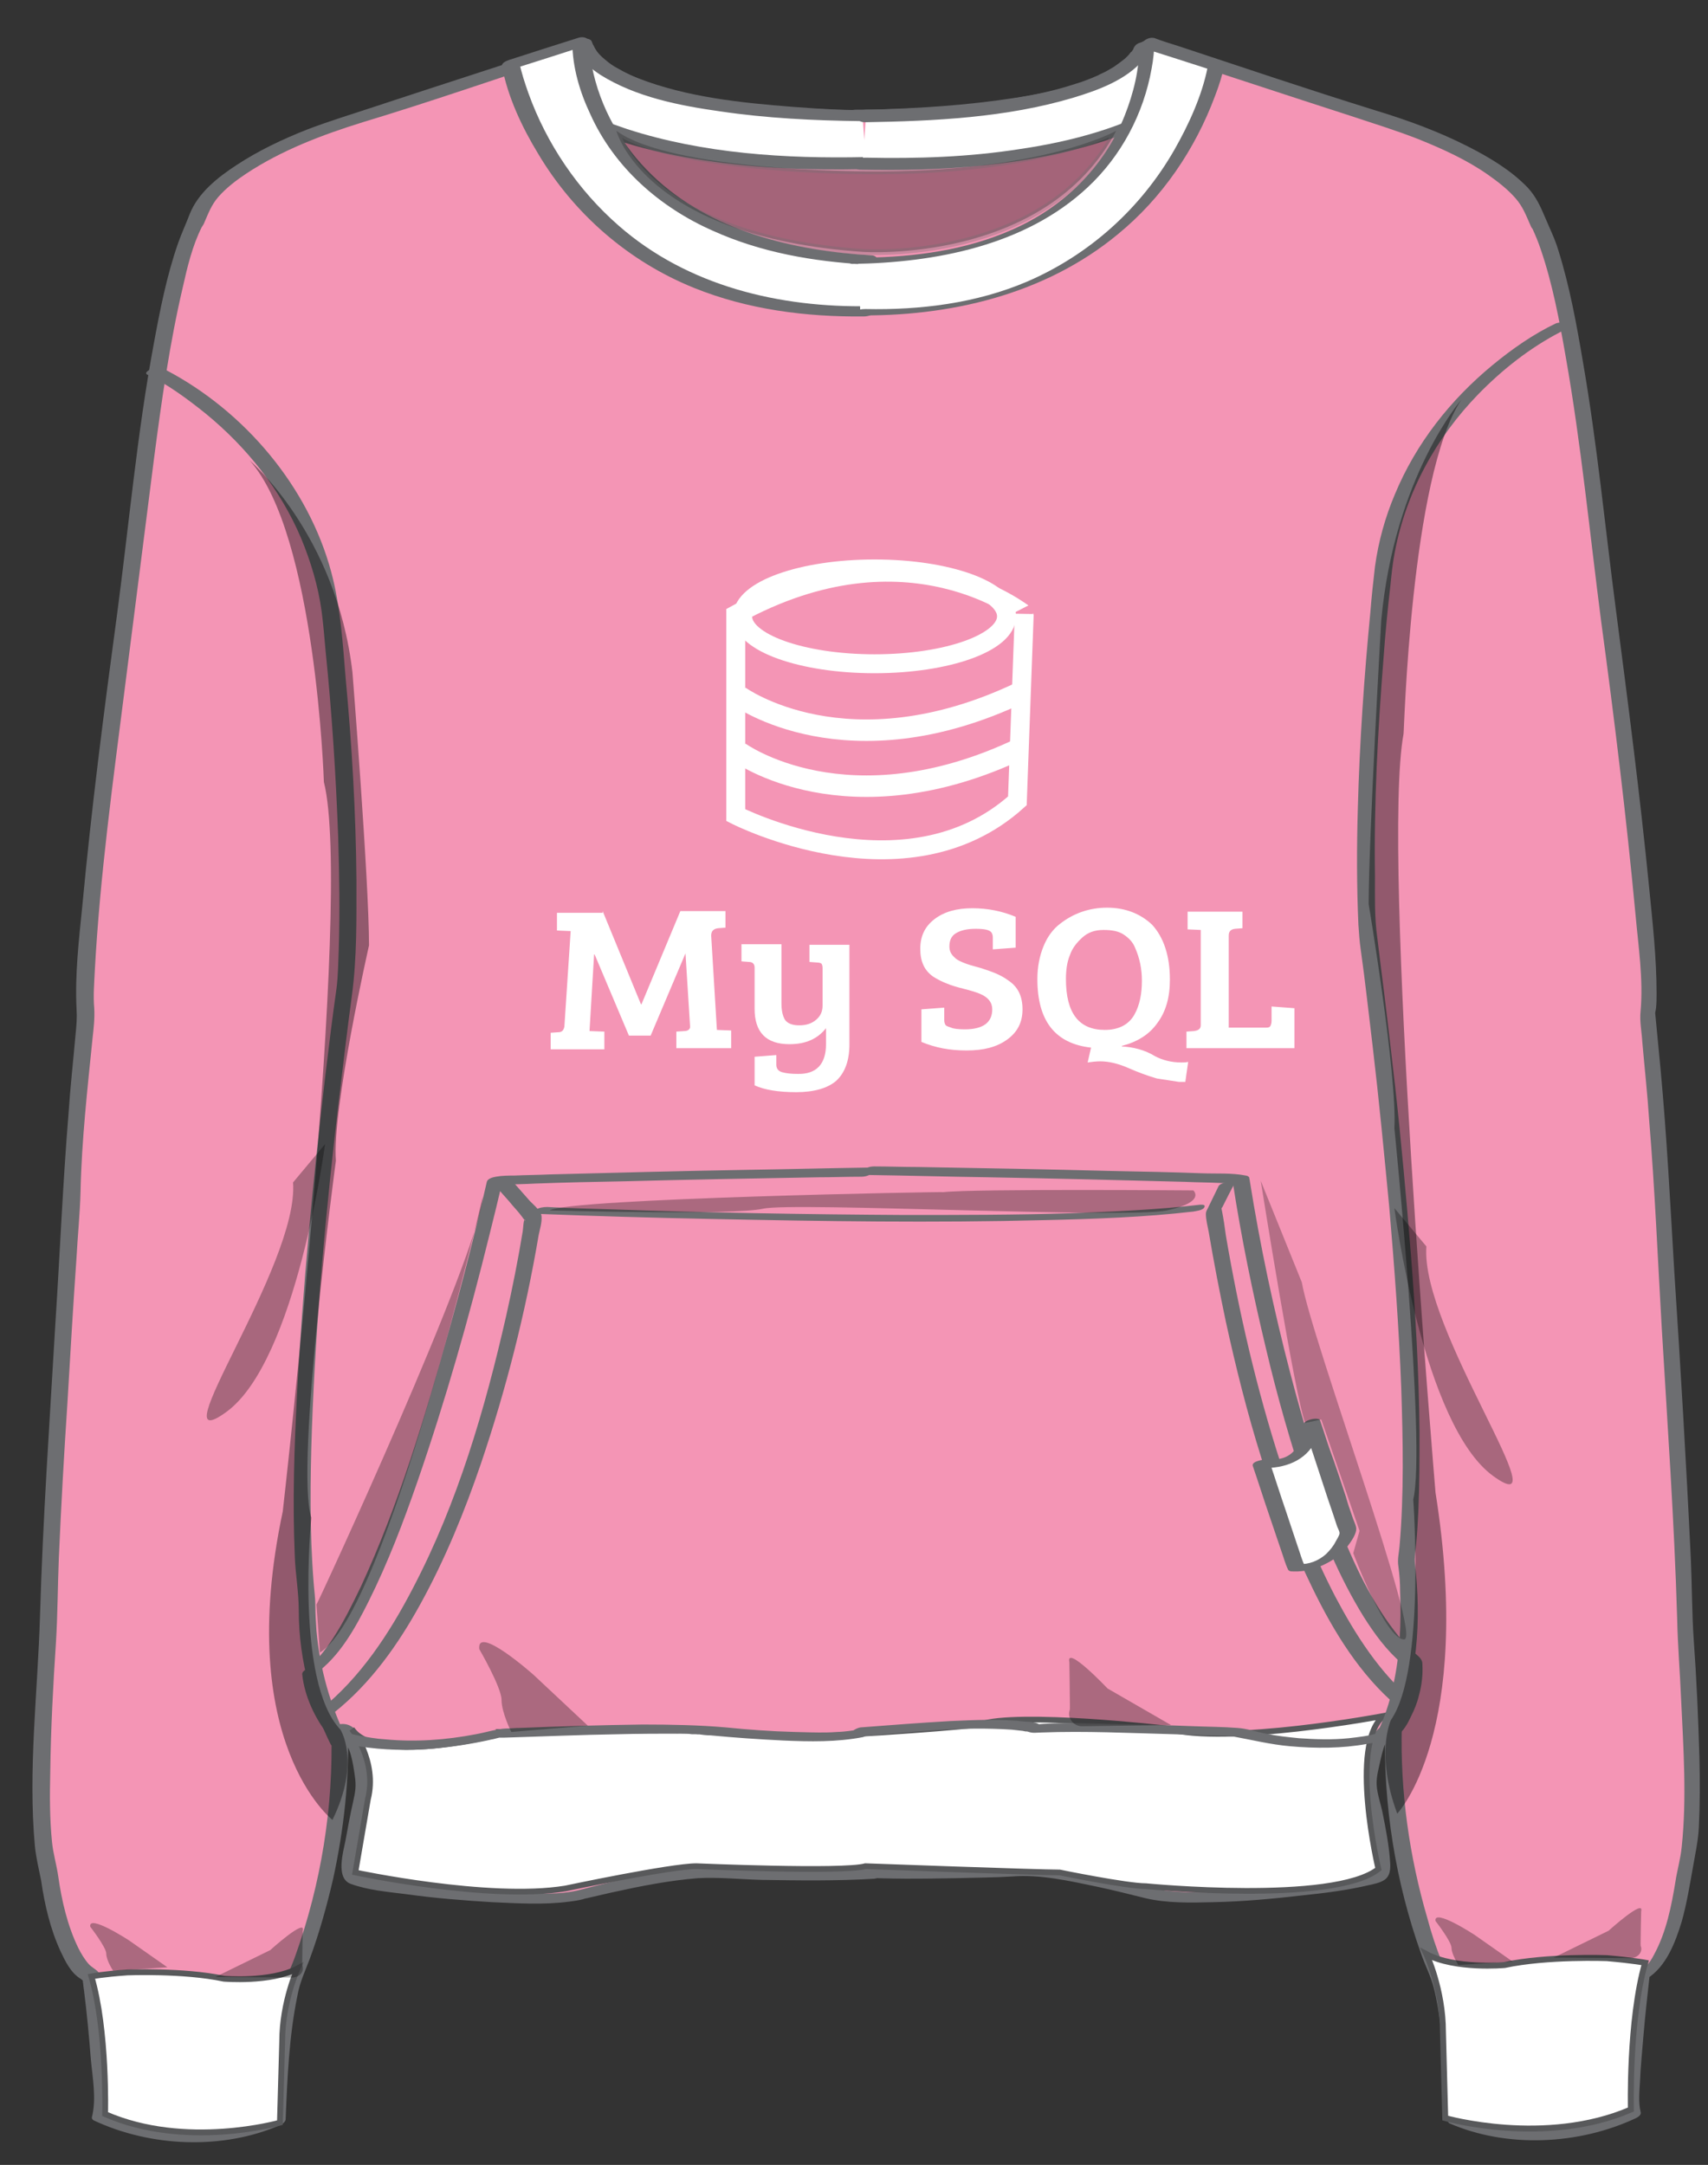 <?xml version="1.0" encoding="utf-8"?>
<!-- Generator: Adobe Illustrator 25.0.0, SVG Export Plug-In . SVG Version: 6.00 Build 0)  -->
<svg version="1.1" id="Layer_1" xmlns="http://www.w3.org/2000/svg" xmlns:xlink="http://www.w3.org/1999/xlink" x="0px" y="0px"
	 viewBox="0 0 299 379" enable-background="new 0 0 299 379" xml:space="preserve">
<rect x="0" y="0" width="299" height="379" fill="#333333" stroke="none"/>
<path fill="#F495B5" d="M154,20.3c0,0-47.7,0-51.9-12.6L63.6,20.3c0,0-26.8,7.5-29.3,18.4c0,0-5.6,7.3-10.6,55.8
	c0,0-10.3,74-8.7,83.2c0,0-2.5,24.3-2.5,31.8c0,0-4.2,64.5-4.2,77c0,0-2.5,34.3,0,40.2c0,0,1.7,15.9,7.5,19.3c0,0,2.5,20.9,1.7,24.3
	c0,0,15.9,7.5,31,0.8c0,0,0.8-21.8,3.3-26c0,0,6.3-14.5,7.4-33.6c0.2-2.9,0.2-6,0.1-9.1c0,0,3.3-0.8,4.5,10.3c0,0-3.3,14-2.2,15.6
	c1.1,1.7,34,5.6,41.3,2.8c0,0,17.9-4.5,24-3.3c0,0,17.3,0.6,26.2,0"/>
<path fill="#6D6E71" d="M154.5,19.4c-5.3,0-10.6-0.3-15.8-0.7c-9-0.7-18.5-1.7-27-5c-3.1-1.2-6.9-3-8.1-6.4
	c-0.2-0.6-1.2-0.6-1.7-0.5c-12.1,4-24.3,7.9-36.4,11.9c-3.9,1.3-7.9,2.5-11.8,4c-4.3,1.7-8.5,3.7-12.3,6.2c-3.2,2.1-6.7,4.8-8.2,8.6
	c-0.6,1.6-1.4,3.3-2,5c-2,5.7-3.2,11.8-4.3,17.8c-2.9,15.6-4.3,31.4-6.4,47.2c-2.3,17-4.5,34.1-6.1,51.2c-0.6,5.9-1.3,12-1,17.9
	c0.1,1.6,0,2.8-0.2,4.8c-0.4,4.5-0.9,9-1.2,13.5c-1,12.2-1.5,24.4-2.3,36.7c-1,17.1-2.2,34.3-2.7,51.4c-0.4,13.3-2.1,26.8-0.9,40.1
	c0.2,2.1,0.7,4.1,1.1,6.1c0.6,4.2,1.6,8.5,3.4,12.4c0.8,1.7,1.8,3.8,3.5,4.8c0.2,0.1,0.6,0.6,0.4,0.2v0.3c0.1,0.5,0.1,1,0.2,1.5
	c0.5,4,0.9,8.1,1.2,12.1c0.3,3.2,1,6.9,0.2,10.1c-0.1,0.2,0.1,0.5,0.3,0.6c10,4.7,22.6,5.2,32.7,0.8c0.3-0.1,0.8-0.5,0.9-0.9
	c0.3-7.3,0.6-14.7,2.1-21.9c0.4-2.2,1.3-4.1,2.1-6.2c1.7-4.6,3-9.3,4.1-14c1.9-8.7,2.9-17.6,2.6-26.6c-0.4,0.3-0.8,0.7-1.2,1
	l-0.6,0.1c0.1-0.1,0-0.1,0,0c0-0.1,0.6,0.4,0.8,0.7c1.5,1.7,1.9,4.5,2.2,6.6c0.3,1.9,0.1,2.9-0.3,4.7c-0.5,2.2-0.9,4.4-1.3,6.6
	c-0.4,2.1-1.8,6.7,0.9,7.7c3,1.1,6.5,1.4,9.7,1.8c5,0.7,10,1.1,15,1.4c4.5,0.2,9.1,0.5,13.6-0.1c0.8-0.1,1.5-0.2,2.3-0.4
	c0.3-0.1,0.6-0.2,0.8-0.2c0.7-0.2,0.1,0,0.4-0.1l3.9-0.9c5-1.1,10-2.1,15.1-2.5c3.6-0.2,7.4,0.2,11.1,0.3c6.5,0.1,13.1,0.2,19.7-0.2
	c1.5-0.1,2.3-1.9,0.3-1.8c-9.1,0.5-18.8,0.1-27.7-0.2c-7.9-0.3-16.4,2-23.9,3.9c-3.7,1-7.9,0.7-11.8,0.5c-5.2-0.2-10.4-0.6-15.6-1.3
	c-3.6-0.4-7.3-0.8-10.7-1.8c-0.4-0.1-0.6-0.1-0.8-0.3c0.1,0.2,0-1,0-1.2c0-2.1,0.5-4.3,0.9-6.3c0.4-2.2,0.9-4.5,1.4-6.7
	s-0.2-4.8-0.8-6.9c-0.7-2.3-2.1-5.6-5.1-4.9c-0.4,0.1-1.2,0.5-1.2,1c0.4,13.4-1.8,26.9-6.3,39.5c-0.7,2-1.7,3.9-2.2,5.9
	c-1.1,4.3-1.4,8.9-1.8,13.3c-0.3,3.3-0.5,6.6-0.6,9.8l0.9-0.9c-9,3.9-20.4,3.3-29.2-0.9l0.3,0.6c0.7-3.2,0-7-0.2-10.2
	c-0.3-4.1-0.7-8.1-1.2-12.2c-0.1-0.6,0-1.7-0.3-2.3c-0.3-0.6-1.4-1.1-1.9-1.7c-0.7-0.8-1.3-1.8-1.8-2.8c-1.9-3.9-2.9-8.3-3.5-12.5
	c-0.3-2.1-0.9-4-1.1-6.1c-0.4-4-0.4-8.1-0.3-12.2c0.1-7.6,0.5-15.2,1-22.7c0.3-4.9,0.3-9.8,0.5-14.7c0.4-9.1,0.9-18.1,1.5-27.1
	c0.5-8.5,1-17,1.6-25.6c0.2-3.8,0.6-7.6,0.7-11.5c0.2-9,1.2-17.9,2.1-26.8c0.2-1.8,0.4-3.5,0.3-5.3c-0.2-2.2,0-4.4,0.1-6.6
	c0.9-16.6,3.2-33.2,5.3-49.8c1.7-13.4,3.4-26.8,5.1-40.1c1.3-9.9,2.7-19.9,5-29.7c0.8-3.6,1.7-7.3,3.3-10.5c0.2-0.3,0.4-0.6,0.5-0.9
	c0.7-1.6,1.2-3,2.4-4.4c1.4-1.6,3.1-2.9,4.9-4.1c6.2-4.1,13.3-6.8,20.4-9c11.6-3.5,23.1-7.5,34.7-11.3c1.4-0.5,2.9-0.9,4.3-1.4
	c-0.6-0.2-1.1-0.3-1.7-0.5c1.1,3.1,4,5,6.8,6.3c4,1.9,8.3,2.9,12.5,3.8c8.9,1.8,18.1,2.5,27.2,2.9c2.1,0.1,4.2,0.1,6.2,0.1
	c0.6,0,1.6-0.2,1.9-0.8C155.6,19.8,155.1,19.4,154.5,19.4L154.5,19.4z"/>
<path fill="#F495B5" d="M149.5,20.3c0,0,47.7,0,51.9-12.6l38.5,12.6c0,0,26.8,7.5,29.3,18.4c0,0,5.6,7.3,10.6,55.8
	c0,0,10.3,74,8.7,83.2c0,0,2.5,24.3,2.5,31.8c0,0,4.2,64.5,4.2,77c0,0,2.5,34.3,0,40.2c0,0-1.7,15.9-7.5,19.3c0,0-2.5,20.9-1.7,24.3
	c0,0-15.9,7.5-31,0.8c0,0-0.8-21.8-3.3-26c0,0-6.3-14.5-7.4-33.6c-0.2-2.9-0.2-6-0.1-9.1c0,0-3.3-0.8-4.5,10.3c0,0,3.3,14,2.2,15.6
	s-34,5.6-41.3,2.8c0,0-17.9-4.5-24-3.3c0,0-17.3,0.6-26.2,0"/>
<path fill="#6D6E71" d="M149,21.2c5.8,0,11.6-0.3,17.4-0.8c9.4-0.8,19.4-1.9,28.2-5.6c3.4-1.4,7-3.6,8.3-7.2c-0.8,0.3-1.5,0.7-2.3,1
	c12.1,3.9,24.1,7.9,36.2,11.8c3.9,1.3,7.8,2.5,11.6,4c4.2,1.7,8.4,3.6,12.1,6.2c1.7,1.2,3.4,2.5,4.8,4.1c1.3,1.5,1.8,2.9,2.6,4.7
	c0.2,0.5,0.2,0.4,0.4,0.7c0.5,1.1,1,2.3,1.4,3.5c2.1,6.1,3.3,12.6,4.4,18.9c2.7,15.3,4.2,30.9,6.2,46.3c2.3,17,4.4,34.1,6,51.2
	c0.5,5.6,1.4,11.4,0.9,17c-0.2,1.8,0.2,3.6,0.3,5.4c0.4,4.6,0.9,9.1,1.2,13.7c1,12.1,1.5,24.2,2.2,36.3c1,16.9,2.2,33.9,2.7,50.9
	c0.1,4.8,0.5,9.5,0.7,14.3c0.4,8.5,1,17.2,0.1,25.7c-0.2,2.1-0.8,4.1-1.1,6.1c-0.7,4.3-1.6,8.8-3.7,12.7c-0.4,0.8-0.9,1.6-1.6,2.3
	c-0.6,0.6-1.6,1.1-1.9,1.8c-0.3,0.7-0.2,1.7-0.3,2.4c-0.5,4.1-0.9,8.2-1.2,12.3c-0.2,3.1-0.9,6.7-0.2,9.8c0.3-0.4,0.6-0.7,0.8-1.1
	c-5.4,2.5-11.7,3.6-17.6,3.4c-2.6-0.1-5.1-0.5-7.6-1.1c-0.6-0.2-1.2-0.4-1.9-0.6c-0.3-0.1-1.9-0.6-1.9-0.5c-0.1-0.1,0-0.3,0-0.5
	c-0.2-0.6-0.1-1.4-0.1-2c-0.1-1.3-0.1-2.6-0.2-3.9c-0.4-5.9-0.6-12.2-2.3-17.9c-0.4-1.2-0.8-1.9-1.2-3.1c-1-2.4-1.8-4.9-2.5-7.5
	c-3.2-10.9-4.8-22.3-4.5-33.7c0-0.4-0.2-0.6-0.6-0.7c-2.3-0.5-4.1,1.4-5,3.3c-1.1,2.3-2,5.7-1.8,8.3c0.1,1.2,0.5,2.4,0.8,3.5
	c0.5,2.3,1,4.6,1.3,7c0.2,1.3,0.2,3.6,0.4,4.5c0-0.2,0.4-0.2-0.1,0c-0.6,0.2-1.2,0.3-1.9,0.5c-1.9,0.4-3.8,0.7-5.6,0.9
	c-4.9,0.7-9.9,1.2-14.9,1.5c-4.6,0.3-9.3,0.5-13.8,0c-2.5-0.3-4.9-1.1-7.4-1.7c-5-1.1-10.1-2.1-15.2-2.5c-3.6-0.3-7.4,0.2-11,0.2
	c-6.6,0.1-13.3,0.2-19.9-0.2c-1.2-0.1-3,1.7-1.1,1.8c5.9,0.4,11.9,0.3,17.8,0.2c3.3-0.1,6.6-0.1,9.8-0.3c4.9-0.4,10.1,0.8,14.9,1.8
	c2.8,0.6,5.6,1.3,8.4,2c3.8,0.9,8,0.8,11.9,0.7c5.2-0.1,10.5-0.6,15.7-1.2c3.9-0.4,7.8-0.9,11.6-1.8c0.9-0.2,2-0.4,2.8-1
	c1.1-0.9,0.9-2.5,0.8-3.7c-0.2-2.5-0.7-5.1-1.2-7.6c-0.3-1.7-1-3.5-1.1-5.2c-0.1-1.4,0.4-3.1,0.7-4.5c0.3-1.3,0.6-2.6,1.3-3.7
	c0.2-0.3,0.3-0.5,0.5-0.8s0.3-0.3,0.3-0.3s-0.4,0.1-0.7,0c-0.2-0.2-0.4-0.5-0.6-0.7c-0.4,13.4,1.8,27,6.3,39.6
	c0.7,2,1.7,3.9,2.2,5.9c1.1,4.3,1.4,8.9,1.8,13.3c0.3,3.3,0.5,6.7,0.6,10c0.1,0.2,0.2,0.3,0.3,0.4c10.1,4.4,22.7,3.8,32.7-0.9
	c0.4-0.2,1-0.6,0.8-1.1c-0.4-1.7-0.2-3.6-0.1-5.3c0.1-2.7,0.4-5.4,0.6-8c0.3-3.6,0.7-7.1,1.1-10.7c-0.2,0.2-0.4,0.5-0.5,0.7
	c3.4-2.1,5-6.4,6.1-10c0.9-3.2,1.4-6.4,2-9.7c0.3-1.8,0.9-4.5,1-6.8c0.2-4.1,0.2-8.1,0.1-12.2c-0.2-6.9-0.5-13.8-1-20.7
	c-0.3-4.3-0.3-9.4-0.5-14c-0.8-16.8-1.8-33.6-2.9-50.4c-0.7-11.8-1.3-23.6-2.4-35.4c-0.3-3.1-0.6-6.3-0.9-9.4
	c-0.1-0.7,0-0.5,0.1-1.3c0.1-0.9,0.1-1.7,0.1-2.6c0-6.2-0.7-12.4-1.3-18.5c-1.6-16.2-3.7-32.4-5.8-48.5c-1.9-14.5-3.3-29.2-5.8-43.6
	c-1.1-6.5-2.3-13.1-4.3-19.5c-0.6-2-1.5-3.8-2.3-5.7s-1.6-3.7-3.1-5.3c-2.9-3-6.6-5.2-10.3-7.1c-5.3-2.7-10.8-4.7-16.4-6.4
	c-11.6-3.6-23.1-7.5-34.6-11.3c-1.3-0.4-2.6-0.8-3.9-1.3c-0.8-0.3-2,0.2-2.3,1c-1,2.8-4.1,4.4-6.6,5.5c-3.9,1.7-8.2,2.6-12.4,3.4
	c-8.4,1.5-16.9,2.2-25.5,2.5c-1.9,0.1-3.6,0.1-5.5,0.1c-0.6,0-1.6,0.2-1.9,0.8C147.9,20.8,148.3,21.2,149,21.2L149,21.2z"/>
<path fill="#FFFFFF" stroke="#58595B" stroke-miterlimit="10" d="M61.6,302.7c0,0,4.5,5.6,2.8,12.3l-2.2,12.8c0,0,23.4,5,36.8,2.8
	c0,0,18.4-3.9,22.9-3.9c0,0,25.7,1.1,29.6,0c0,0,30.1,1.1,34,1.1c0,0,11.7,2.4,15.1,2.4c0,0,32.9,3.2,40.7-3c0,0-5.2-21.8,0.9-26.8
	c0,0-27.5,5.2-38,2.2c0,0-26-3-32.7-0.7c0,0-9.3,1.1-31.3,2.2c0,0-13-1.5-29.8-1.1c0,0-13.8,0.2-21.6,0.2
	C89,303.3,66.1,309.4,61.6,302.7L61.6,302.7z"/>
<path fill="#FFFFFF" stroke="#58595B" stroke-width="1.017" stroke-miterlimit="10" d="M16,346c0,0,2-0.4,6.3-0.7
	c0,0,9.8-0.4,16.9,1.1c0,0,8.2,0.7,12.9-1.8c0,0-2.7,5.8-2.7,12.8L49,371.6c0,0-16.5,4.7-30.6-1.5C18.4,370.1,18.8,355.5,16,346z"/>
<path fill="#FFFFFF" stroke="#58595B" stroke-width="1.041" stroke-miterlimit="10" d="M288,343.6c0,0-2.1-0.4-6.7-0.8
	c0,0-10.4-0.4-17.9,1.2c0,0-8.7,0.8-13.7-1.9c0,0,2.9,6.2,2.9,13.6l0.4,15.1c0,0,17.5,5,32.5-1.5C285.5,369.2,285.1,353.7,288,343.6
	L288,343.6z"/>
<path fill="#6D6E71" d="M25.8,65.6c3.3,1.5,7.1,4.3,10.2,6.8c7.2,5.9,13.1,13.3,16.7,21.8c1.7,4.1,3,8.4,3.6,12.8
	c0.3,2.3,0.5,4.7,0.7,7c1.1,10.8,1.8,21.6,2.2,32.5c0.2,6.6,0.3,13.1,0.1,19.7c-0.1,2.3-0.1,4.6-0.4,6.9c-0.7,4.9-1.3,9.8-1.9,14.8
	c-2.2,18.6-4,37.3-5,56.1c-0.5,9.4-0.8,18.9-0.4,28.3c0.1,3.2,0.7,6.4,0.7,9.6c0,4.5,0.6,8.9,1.8,13.3c0.9,3.5,2.2,7,3.8,10.2
	c0.4,0.8,3.2-0.2,2.9-0.8c-3-6-4.8-12.5-5.4-19.1c-0.1-1.5-0.2-3-0.2-4.5c0-1.3-0.2-2.6-0.3-4c-0.7-8.9-0.6-17.9-0.3-26.8
	c0.7-19.5,2.5-38.9,4.8-58.2c0.7-5.9,1.4-11.8,2.2-17.7c0.9-6.7,0.8-13.4,0.8-20.2c-0.1-11.9-0.8-23.7-1.9-35.5
	c-0.5-6.1-0.9-12.4-2.5-18.4c-4-15-15.2-28.2-28.9-35.4c-0.3-0.2-0.6-0.3-0.9-0.4C27.5,64,24.8,65.1,25.8,65.6L25.8,65.6z
	 M272.4,56.6c-4,1.9-7.7,4.5-11.1,7.3c-7.4,6.1-13.4,13.7-17.1,22.6c-1.7,4-2.9,8.3-3.5,12.7c-0.3,2.6-0.6,5.3-0.8,7.9
	c-1.1,11.4-1.9,22.9-2.2,34.4c-0.2,6.8-0.2,13.6,0.1,20.4c0.1,1.5,0.2,2.9,0.4,4.3c0.8,5.6,1.4,11.3,2.1,17c1.1,9.3,2,18.7,2.9,28.1
	c0.9,10.5,1.7,21.1,2.1,31.7c0.3,9.2,0.5,18.5-0.3,27.7c-0.1,1.2-0.4,2.3-0.2,3.5c0.2,1.5,0.3,2.9,0.3,4.4c0.2,5.5,0,11-1.2,16.4
	c-0.6,3-1.6,5.9-2.9,8.6c-0.3,0.6,1,0.5,1.2,0.5c0.6-0.1,1.4-0.3,1.7-0.9c4.4-8.9,4.9-19.8,3.8-29.5c-0.1-1.1,0.1-2.2,0.2-3.3
	c0.2-2,0.3-4,0.4-6c0.2-4.6,0.2-9.1,0.2-13.7c-0.1-10.3-0.7-20.7-1.5-31c-0.8-9.9-1.7-19.9-2.8-29.8c-0.8-7-1.6-13.9-2.5-20.9
	c-0.2-1.6-0.4-3.3-0.6-4.9c-0.5-3.5-0.4-7.1-0.4-10.7c-0.2-12.8,0.5-25.5,1.5-38.2c0.3-4.2,0.7-8.4,1.2-12.7c0.2-2,0.4-4,0.8-6
	c2-10.4,7.2-19.9,14.6-27.5c4.2-4.3,9-8.1,14.4-10.9c0.2-0.1,1.3-0.6,0.5-0.3c0.4-0.2,1.1-0.5,0.8-1C274,56.2,272.7,56.5,272.4,56.6
	L272.4,56.6z"/>
<path fill="none" stroke="#FFFFFF" stroke-miterlimit="10" d="M151.8,45.6c-50.6-3-50.6-38.1-50.6-38.1l-12.3,3.9
	c0,0,8.6,44.3,62.5,43.2"/>
<path fill="#FFFFFF" d="M151,20.3c-45-0.6-48.3-11.7-48.3-11.7l-12.6,3.9c0,0,12.1,17.3,61.5,16.2"/>
<path fill="#6D6E71" d="M151.1,19.3c-11.7-0.2-23.9-0.7-35.2-4.1c-2.7-0.8-5.3-1.8-7.7-3.2c-0.8-0.4-1.5-0.9-2.2-1.5
	c-0.5-0.4-0.6-0.5-1.2-1.1c-0.3-0.3-0.5-0.6-0.7-1L104,8.2c-0.2-0.7-1.2-0.8-1.7-0.6l-12.6,3.9c-0.6,0.2-1.6,0.8-1.1,1.6
	c1.8,2.5,4.7,4.5,7.3,6c8.3,5,18.1,7.6,27.6,9c9.2,1.4,18.5,1.7,27.7,1.5c1.6,0,2.2-2.1,0.3-2.1c-14,0.3-28.4-0.6-41.7-4.9
	c-6-2-12-4.6-16.8-8.9l-0.3-0.3L92.3,13c-0.2-0.2-0.4-0.4-0.6-0.7c-0.2-0.2-0.3-0.4-0.5-0.6c-0.4,0.5-0.7,1.1-1.1,1.6l12.6-3.9
	c-0.6-0.2-1.1-0.4-1.7-0.6c0.6,1.8,2.6,3.3,4.1,4.3c6.2,3.9,13.9,5.4,21,6.4c8.1,1.2,16.3,1.6,24.5,1.7
	C152.5,21.4,153.1,19.3,151.1,19.3L151.1,19.3z"/>
<path fill="#FFFFFF" d="M151.6,20.3c45-0.6,48.3-11.7,48.3-11.7l12.6,3.9c0,0-12.1,17.3-61.5,16.2"/>
<path fill="#6D6E71" d="M151.4,21.4c12.2-0.2,24.8-0.8,36.5-4.3c4.3-1.3,9.3-3.1,12.3-6.7c0.5-0.6,0.9-1.2,1.1-1.9
	c-0.8,0.4-1.5,0.7-2.3,1.1l12.6,3.9c-0.1-0.5-0.2-0.9-0.4-1.4c-0.4,0.6-1,1.1-1.5,1.7l-0.2,0.2c-0.1,0.1,0.2-0.2,0,0
	c-0.2,0.1-0.3,0.3-0.5,0.4c-0.4,0.3-0.8,0.7-1.2,1c-1,0.8-2.1,1.5-3.2,2.2c-7.6,4.7-17.2,7.2-26.1,8.5c-8.9,1.4-18,1.7-27,1.5
	c-0.7,0-1.6,0.2-1.9,0.9c-0.3,0.6,0.2,1.2,0.9,1.2c14.4,0.3,29.3-0.6,43.1-5.1c6.3-2.1,12.8-4.9,17.8-9.4c0.8-0.7,1.7-1.5,2.3-2.4
	c0.4-0.5,0.3-1.2-0.4-1.4l-12.6-3.9c-0.9-0.3-2,0.1-2.3,1.1c0.2-0.5,0-0.1,0,0c-0.1,0.1-0.1,0.2-0.2,0.3c-0.1,0.2,0.2-0.3,0,0
	c-0.1,0.1-0.1,0.2-0.2,0.2c-0.2,0.2-0.3,0.4-0.5,0.6l-0.3,0.3l-0.2,0.2c-0.6,0.5-1.3,1-2,1.5c-0.5,0.3-0.5,0.3-1.2,0.7
	c-0.5,0.3-1.1,0.5-1.6,0.8c-1.4,0.6-2.6,1.1-4,1.5c-4.2,1.4-8.6,2.2-13,2.9c-7.8,1.1-15.7,1.5-23.6,1.6
	C150,19.3,149.4,21.4,151.4,21.4L151.4,21.4z"/>
<path fill="#FFFFFF" d="M152,45.6c-50.5-3-50.5-38.1-50.5-38.1l-12.2,3.9c0,0,8.5,44.3,62.3,43.1"/>
<path fill="#6D6E71" d="M152.6,44.7c-13.7-0.8-28.2-4.2-38.4-14c-5.4-5.2-9.2-11.9-10.6-19.2c-0.2-1-0.4-2.1-0.5-3.2
	c0-0.3,0-0.6-0.1-0.9V7.3c0-0.8-1.1-0.9-1.7-0.7c-4.1,1.3-8.2,2.6-12.2,3.9c-0.5,0.2-1.4,0.5-1.2,1.2c1,5.3,3.5,10.6,6.3,15.2
	c6.3,10.6,15.9,18.9,27.3,23.5c9.4,3.8,19.6,5.1,29.7,5c0.6,0,1.6-0.2,1.9-0.8s-0.2-1-0.8-1c-15.8,0.3-31.9-3.5-44-14.1
	c-7.1-6.2-12.6-14.3-15.8-23.2c-0.6-1.7-1.2-3.5-1.6-5.4l-1.2,1.2c4.1-1.3,8.2-2.6,12.2-3.9c-0.6-0.2-1.1-0.5-1.7-0.7
	c0,4.2,1.3,8.6,3.1,12.4c4.2,9.4,12.2,16.4,21.5,20.5c8.4,3.8,17.6,5.4,26.8,5.9c0.6,0,1.6-0.2,1.9-0.8
	C153.7,45.1,153.1,44.7,152.6,44.7z"/>
<path fill="#FFFFFF" d="M150.2,45.6c51.6-0.7,50.5-38.1,50.5-38.1l12.2,3.9c0,0-8.5,44.3-62.3,43.1"/>
<path fill="#6D6E71" d="M149.2,46.2c14.5-0.2,30.3-3.2,41.2-13.4c5.9-5.5,9.8-12.9,11.2-20.8c0.3-1.6,0.5-3.2,0.4-4.8
	c-0.9,0.3-1.8,0.6-2.6,1c4.1,1.3,8.2,2.6,12.2,3.9c-0.1-0.1-0.2-0.2-0.2-0.3c-1,5-3.3,10-5.8,14.4c-5.9,10.3-14.9,18.4-25.8,23.1
	c-8.9,3.8-18.7,5-28.3,4.8c-0.6,0-1.5,0.1-2,0.5c-0.4,0.3-0.5,0.6,0.2,0.6c16.4,0.3,33.2-3.6,46-14.2c7.7-6.3,13.5-14.8,17-24.2
	c0.7-1.8,1.3-3.7,1.7-5.6c0-0.2,0-0.2-0.2-0.3C210.1,9.6,206,8.3,202,7c-0.5-0.2-2.7,0.2-2.6,1c0.1,4.1-1,8.4-2.5,12.2
	c-3.6,9.1-10.8,16.1-19.7,20c-8.1,3.6-17.1,4.8-25.8,4.9c-0.6,0-1.5,0.1-2,0.5C148.7,45.8,148.6,46.2,149.2,46.2L149.2,46.2z"/>
<path opacity="0.33" stroke="#6D6E71" stroke-miterlimit="10" enable-background="new    " d="M107.9,22.9c0,0,4.8,18.6,43.2,21.2
	c0,0,32,2.2,44.3-21.2c0,0-13,7.4-43.9,7.1C151.5,30,117.6,30,107.9,22.9z"/>
<path fill="#6D6E71" d="M152,205.7c7,0.1,14,0.3,21.1,0.4c11.5,0.2,22.9,0.5,34.4,0.8c2.1,0.1,4.2,0.1,6.2,0.2
	c0.6,0,1.3,0.1,1.9,0.1c0.2,0,0.4,0,0.7,0.1h0.1c-0.2-0.1-0.4-0.3-0.6-0.4c1.5,9.8,3.5,19.5,5.8,29.1c2,8.5,4.4,16.9,7.2,25.2
	c2.6,7.5,5.7,15,9.9,21.8c1.9,3,4,5.9,6.7,8.2c0.5,0.4,0.5,0.3,0.5,1c0,0.9-0.1,1.8-0.2,2.8c-0.4,3.1-1.6,6-3.6,8.4
	c0.3-0.2,0.5-0.4,0.8-0.6c-0.1,0.1-0.3,0.1-0.5,0.2c-0.4,0.1,0.2-0.1-0.2,0.1l-0.9,0.3c-1.7,0.5-3.4,0.7-5.2,0.9
	c-2.9,0.3-5.8,0.2-8.7,0c-2-0.2-3.9-0.4-5.8-0.8c-1.6-0.3-3.3-0.9-5-1c-2.5-0.2-5.1-0.2-7.6-0.3c-4.9-0.2-9.9-0.3-14.8-0.4
	c-4.3-0.1-8.7-0.3-13.1,0.1c0.4,0.1,0.8,0.2,1.1,0.2c-0.5-0.6-2-0.7-2.7-0.7c-4.4-0.5-8.8-0.3-13.2-0.1c-5.2,0.3-10.4,0.7-15.6,1.1
	c-0.4,0-2.2,0.7-1.5,1.4l0.2,0.2c0.4-0.4,0.8-0.9,1.2-1.3c-3.7,0.8-7.8,0.6-11.6,0.5c-4-0.1-8-0.4-12-0.8c-4.6-0.4-9.6-0.5-14.5-0.5
	c-7.2,0.1-14.3,0.3-21.5,0.6c-0.8,0-1.6,0.1-2.4,0.1c-1.8,0.1-3.6,0.7-5.3,1c-5.2,1-10.5,1.4-15.8,0.9c-1.7-0.1-3.3-0.4-4.9-0.7
	c-0.5-0.1-1-0.2-1.5-0.4c-0.2,0-0.4-0.1-0.5-0.2c0.2,0.1,0,0.1-0.1,0c-0.7-0.6-1.4-1.8-1.9-2.6c-0.8-1.3-1.4-2.6-1.9-4
	s-0.9-2.8-1-4.3c-0.2,0.3-0.4,0.5-0.6,0.8c4.3-3,7.1-8.1,9.4-12.7c3.4-6.8,6.1-13.9,8.6-21.1c4.9-14.2,9-28.6,12.6-43.2
	c0.8-3.2,1.6-6.4,2.3-9.6c-0.5,0.3-1.1,0.7-1.6,1c0.3-0.1,0.5-0.1,0.8-0.1h0.7h0.7c1.7-0.1,3.4-0.1,5.1-0.2
	c5.2-0.2,10.4-0.3,15.7-0.4c11.3-0.3,22.5-0.5,33.8-0.7c2.5,0,5.1-0.1,7.6-0.1c0.6,0,1.6-0.2,1.9-0.8c0.3-0.6-0.2-0.8-0.8-0.8
	c-7.1,0.1-14.2,0.3-21.3,0.4c-11.5,0.2-23,0.5-34.4,0.8c-2.1,0.1-4.1,0.1-6.2,0.2c-1,0-2.1,0-3.2,0.2c-0.5,0.1-1.5,0.3-1.6,1
	c-2,8.7-4.2,17.3-6.6,25.9c-4.2,15.2-8.8,30.5-15.4,44.8c-1.5,3.1-3,6.2-4.9,9.1c-1.3,2-3.1,4.3-4.8,5.5c-0.3,0.2-0.6,0.4-0.6,0.8
	c0.4,3.8,2.2,7.7,4.6,10.7c1.2,1.4,3.5,1.6,5.2,1.9c4.4,0.7,8.9,0.8,13.3,0.4c3.3-0.3,6.5-0.8,9.7-1.5c0.3-0.1,0.6-0.1,0.9-0.2
	c0,0,1.6-0.4,0.7-0.2h0.9c6.7-0.2,13.4-0.5,20.1-0.6c3.6-0.1,7.3-0.1,10.9-0.1c0.6,0,1.3,0,1.9,0.1h0.7c0.1,0,0.9,0.1,0.4,0
	c0.7,0.1,1.5,0.2,2.2,0.2c4.2,0.4,8.5,0.7,12.7,0.9c4.6,0.2,9.4,0.3,14-0.6c0.3-0.1,1.7-0.7,1.2-1.3l-0.2-0.2
	c-0.5,0.5-1,0.9-1.5,1.4c8.7-0.8,17.7-1.8,26.5-1.2c0.8,0.1,0.9,0.1,1.8,0.2c0.2,0,0.4,0.1,0.6,0.1c0.4,0.1,0,0,0.2,0
	c0.1,0,0.5,0.2,0.1,0c1,0.4,1.6,0.2,2.5,0.2c7.7-0.3,15.4,0.1,23.1,0.3l9,0.3c0.5,0,1,0.1,1.5,0.1c3.3,0.6,6.5,1.4,9.9,1.7
	c4.5,0.4,9.1,0.4,13.5-0.4c1.7-0.3,3.8-0.6,5.3-1.5c1.1-0.7,1.9-2.2,2.4-3.3c0.6-1.2,1.1-2.4,1.4-3.7c0.5-1.8,0.7-3.6,0.6-5.5
	c0-1.1-1.1-1.6-1.9-2.4c-1.1-1.1-2.1-2.2-3-3.4c-4.6-6-7.7-13.1-10.4-20.1c-3.1-8.1-5.6-16.5-7.8-24.9c-2.9-11.1-5.3-22.4-7.1-33.7
	c0-0.2-0.1-0.4-0.1-0.6s-0.4-0.4-0.6-0.4c-2.5-0.5-5.2-0.3-7.7-0.4c-5.2-0.2-10.4-0.3-15.7-0.4c-11.3-0.3-22.6-0.5-34-0.7
	c-2.6,0-5.2-0.1-7.7-0.1c-0.6,0-1.6,0.2-1.9,0.8C150.9,205.4,151.5,205.7,152,205.7L152,205.7z"/>
<path fill="#6D6E71" d="M87.2,208.1c0.8,1,1.7,1.9,2.5,2.9c0.5,0.6,1.1,1.2,1.6,1.9c0.2,0.2,0.3,0.5,0.5,0.6
	c0.5,0.3-0.2,0.2,0.1-0.2c-0.3,0.4-0.3,1.8-0.4,2.3c-0.8,4.9-1.8,9.9-2.9,14.8c-3.7,16.3-8.5,32.7-16.3,47.6
	c-4.1,7.9-9.2,15.7-16.2,21.3c-0.5,0.4-0.3,1,0.3,1.1c0.7,0.2,1.6-0.1,2.1-0.6c6.4-5.1,11.2-11.9,15.1-19
	c4.3-7.8,7.7-16.1,10.6-24.6c4.4-13,7.8-26.4,10.1-40c0.2-1,0.6-2.2,0.5-3.3c-0.1-0.9-1.4-2-2-2.6c-1-1.1-2-2.3-3-3.4
	C89.3,206,86.4,207.1,87.2,208.1L87.2,208.1z M213.3,207.7c-0.6,1.2-1.2,2.5-1.8,3.7c-0.2,0.4-0.4,0.7-0.4,1.1c0,1,0.3,2.2,0.5,3.2
	c0.9,5.3,1.9,10.5,3,15.7c3.5,16,8,32,15.2,46.7c3.7,7.6,8.3,15.1,14.8,20.6c0.6,0.5,3.1-0.6,2.7-1c-5.8-4.9-10-11.5-13.5-18.1
	c-3.9-7.5-7-15.4-9.6-23.4c-4.2-13-7.3-26.4-9.6-39.9c-0.2-1.5-0.4-2.9-0.7-4.4c-0.1-0.5-0.1-0.3,0.1-0.6c0.7-1.4,1.4-2.8,2.1-4.1
	c0.2-0.4-1-0.3-1.1-0.2C214.5,207,213.5,207.2,213.3,207.7L213.3,207.7z"/>
<path fill="#6D6E71" d="M94,212.5c10.2,0.4,20.5,0.7,30.7,0.9c19.4,0.4,38.7,0.7,58.1,0.2c8.7-0.2,17.5-0.5,26.1-1.5
	c0.5-0.1,1.6-0.2,1.9-0.7s-0.2-0.5-0.7-0.5c-7.6,0.9-15.2,1.2-22.8,1.5c-9.6,0.3-19.2,0.3-28.9,0.3c-17.3-0.1-34.6-0.4-51.8-1
	c-3.6-0.1-7.2-0.2-10.8-0.4c-0.6,0-1.5,0.1-2,0.5C93.4,212.2,93.3,212.5,94,212.5L94,212.5z"/>
<path fill="#FFFFFF" d="M229.6,249.1c0,0-0.1,8.1-8.9,7.1c0,0,5.7,17.2,6.2,18.2c0,0,6.7,0.4,9.1-6.4L229.6,249.1L229.6,249.1z"/>
<path fill="#6D6E71" d="M228.2,249.5v0.2c0,0.3-0.1,0.5-0.1,0.8c-0.1,0.8-0.4,1.5-0.7,2.2c-1.2,2.4-3.2,3-5.7,2.8
	c-0.5,0-2.6,0.3-2.4,1.1c1,2.9,1.9,5.8,2.9,8.7c0.7,2.1,1.4,4.1,2.1,6.2c0.4,1.1,0.7,2.3,1.2,3.3c0.2,0.3,0.5,0.3,0.9,0.3
	c2,0.1,4.1-0.5,5.8-1.4c1.4-0.7,2.7-1.7,3.7-3c0.6-0.8,1.7-2.3,1.5-3.3c-0.1-0.6-0.5-1.3-0.7-2c-0.4-1.1-0.8-2.3-1.1-3.4
	c-0.9-2.7-1.8-5.5-2.8-8.2c-0.6-1.7-1.1-3.4-1.7-5.1C230.8,247.9,227.9,248.7,228.2,249.5c1.2,3.6,2.4,7.2,3.6,10.9
	c0.7,2.2,1.5,4.4,2.2,6.6c0.1,0.4,0.5,1,0.5,1.4s-0.5,1.1-0.7,1.5c-0.4,0.8-1,1.5-1.6,2.1c-1.4,1.3-3.2,1.9-4.7,1.8l0.9,0.3
	c-0.5-1-0.8-2.2-1.2-3.3l-2.1-6.3c-1-2.9-1.9-5.8-2.9-8.7c-0.8,0.4-1.6,0.7-2.4,1.1c3.5,0.4,7.6-0.4,9.8-3.5c0.9-1.4,1.5-3,1.5-4.7
	C231.1,248,228.2,248.5,228.2,249.5L228.2,249.5z"/>
<path opacity="0.4" enable-background="new    " d="M43.7,80.6c0,0,15.2,12.9,18,37.1c0,0,2.9,36.6,2.9,47.8c0,0-6.5,28.7-5.8,37.7
	c0,0-7.2,53.5-4.3,62.5c0,0-2.9,28.7,5.1,37.1c0,0,3.6,5.6-1.4,15.8c0,0-17.3-13.5-8.7-54c0,0,12.3-107.5,7.2-127.7
	C56.7,136.9,55.3,93.5,43.7,80.6z M255.8,70c0,0-11.7,13.5-14,38.6c0,0-2.2,38-2.2,49.7c0,0,5,29.8,4.5,39.2c0,0,5.6,55.6,3.3,65
	c0,0,2.2,29.8-3.9,38.6c0,0-2.8,5.9,1.1,16.4c0,0,13.4-14,6.7-56.2c0,0-9.5-111.8-5.6-132.8C245.8,128.5,246.9,83.4,255.8,70
	L255.8,70z"/>
<path opacity="0.3" enable-background="new    " d="M93.4,293.2c0,0-10-8.9-9.5-4.5c0,0,3.9,6.7,3.9,8.9s1.7,5.6,1.7,5.6l13.4-1.1
	L93.4,293.2L93.4,293.2z M22.6,339.7c0,0-7.2-4.7-6.8-2.4c0,0,2.8,3.6,2.8,4.7c0,1.2,1.2,3,1.2,3l9.5-0.6L22.6,339.7z M258.1,338.7
	c0,0-7.2-4.7-6.8-2.4c0,0,2.8,3.6,2.8,4.7s1.2,3,1.2,3l9.5-0.6L258.1,338.7z M193.9,295.6c0,0-7.4-7.8-6.7-4.6c0,0,0.1,6.2,0.1,7.8
	c0,0.3,0,0.5-0.1,0.8c-0.3,1.3,0.8,2.6,2.2,2.6L205,302L193.9,295.6L193.9,295.6z M281.6,338c0,0,6.3-5.7,5.7-3.4
	c0,0-0.1,4.5-0.1,5.7c0,0.2,0,0.4,0.1,0.6c0.2,1-0.7,1.9-1.9,1.9l-13.4-0.1L281.6,338L281.6,338z M47.3,341.4c0,0,6.3-5.7,5.7-3.4
	c0,0-0.1,4.5-0.1,5.7c0,0.2,0,0.4,0.1,0.6c0.2,1-0.7,1.9-1.9,1.9l-13.4-0.1L47.3,341.4L47.3,341.4z M84.5,209.5
	c0,0-16.7,72.6-28.5,79.8l-0.6-8.4C55.5,281,83.9,219.6,84.5,209.5z"/>
<path opacity="0.26" enable-background="new    " d="M220.7,206.7c0,0,6.1,38.5,7.8,42.4l2.8-0.6L238,268l-1.1,3.9
	c0,0,5.6,15.1,8.9,15.1s-16.2-52.5-17.9-62.5L220.7,206.7L220.7,206.7z"/>
<path opacity="0.3" enable-background="new    " d="M96.2,211.9c0,0,32.2,0.9,37.4-0.3c5.2-1.2,63.8,1.8,70.7,0.3s4.6-3.5,4.6-3.5
	s-38.5-0.3-43.7,0.3C165.2,208.6,99.7,209.8,96.2,211.9L96.2,211.9z"/>
<path opacity="0.31" enable-background="new    " d="M56.9,200.3c0,0-5,38-17.3,46.9s12.8-25.7,11.7-40.2 M244.1,211.5
	c0,0,5,38,17.3,46.9s-12.8-25.7-11.7-40.2"/>
<g>
	<g>
		<path fill="#FFFFFF" d="M105.5,159.5l6.7,16.3h0.1l6.8-16.3h7.9v2.9l-1.3,0.1c-0.8,0.1-1.2,0.5-1.2,1.3l1,16.5l2.5,0.1v3.1h-9.6
			v-2.9l1.4-0.1c0.7,0,1.1-0.4,1-0.9l-0.8-12.7l-6.1,14.4h-3.8l-6-14.2H104l-0.8,13.4l2.6,0.1v3.1h-9.4v-2.9l1.4-0.1
			c0.6,0,0.9-0.4,1-1l1.1-16.7l-2.4-0.1v-3.1h8V159.5L105.5,159.5z M144.6,182.8V180c-1.5,1.9-3.6,2.8-6.4,2.8
			c-4.1,0-6.1-2.1-6.1-6.2v-7.2c0-0.6-0.3-1-1-1l-1.3-0.1v-3h7v10.3c0,1.3,0.2,2.2,0.6,2.9c0.4,0.6,1.2,1,2.5,1c1.2,0,2.2-0.3,3-1
			s1.1-1.5,1.1-2.5v-6.5c0-0.4-0.1-0.7-0.2-0.8s-0.4-0.2-0.8-0.2l-1.3-0.1v-3h7v17.4c0,2.9-0.8,5-2.3,6.4c-1.5,1.3-3.9,2-7,2
			s-5.6-0.4-7.3-1.2v-5l3.8-0.3v1.7c0,0.6,0.3,1.1,1,1.3c0.7,0.2,1.6,0.3,2.7,0.3C142.9,188.1,144.6,186.3,144.6,182.8L144.6,182.8z
			 M168.9,180.2c3.2,0,4.8-1.2,4.8-3.5c0-1.2-0.7-2.1-2.1-2.7c-0.7-0.3-1.7-0.6-2.9-0.9c-1.2-0.3-2.2-0.6-2.9-0.9
			c-0.8-0.3-1.6-0.7-2.4-1.2c-1.6-1.1-2.3-2.7-2.3-4.9s0.8-3.9,2.5-5.2c1.7-1.3,3.9-1.9,6.6-1.9s5.2,0.5,7.6,1.5v5.4l-4,0.3v-2.1
			c0-0.4-0.1-0.6-0.2-0.8c-0.3-0.5-1.2-0.7-2.8-0.7c-1.6,0-2.7,0.3-3.5,0.8s-1.1,1.3-1.1,2.3c0,0.8,0.3,1.4,1,2
			c0.4,0.4,1.1,0.7,1.9,1s1.7,0.5,2.7,0.8c0.9,0.3,1.8,0.6,2.5,0.9s1.5,0.7,2.3,1.3c1.6,1.1,2.4,2.7,2.4,5s-0.9,4-2.7,5.3
			c-1.8,1.3-4.1,1.9-7.1,1.9s-5.5-0.5-7.9-1.5v-5.7l4-0.3v2.2c0,0.4,0.1,0.6,0.2,0.8s0.4,0.3,1,0.5
			C166.9,180.1,167.8,180.2,168.9,180.2L168.9,180.2z M204.8,171.5c0,3.1-0.7,5.6-2.2,7.6c-1.4,2-3.5,3.3-6.2,4v0.1
			c2,0.1,4,0.6,5.8,1.7c1.3,0.7,2.9,1.1,4.6,1.1c0.4,0,0.8,0,1.2-0.1l-0.5,3.5h-1.1l-3.9-0.6c-1.7-0.5-3.3-1.1-4.9-1.8
			c-1.8-0.8-3.5-1.2-5-1.2c-0.7,0-1.5,0.1-2.2,0.2l0.6-2.6c-6.3-0.7-9.4-4.7-9.4-12c0-2.2,0.4-4.1,1.1-5.8c0.7-1.7,1.7-3,2.9-3.9
			c2.3-1.8,5.1-2.8,8.2-2.8s5.8,1,7.9,3C203.7,164.1,204.8,167.3,204.8,171.5L204.8,171.5z M186.6,171.4c0,6,2.3,8.9,6.8,8.9
			c2.4,0,4.2-0.9,5.2-2.7c0.9-1.6,1.3-3.6,1.3-5.9c0-2.1-0.4-4-1.2-5.8c-0.4-1-1.1-1.7-2-2.3c-0.9-0.6-2.1-0.8-3.5-0.8
			c-1.5,0-2.7,0.4-3.7,1.3s-1.8,1.9-2.2,3.1C186.8,168.4,186.6,169.8,186.6,171.4L186.6,171.4z M226.5,183.5h-18.8v-2.9l1.3-0.1
			c0.8-0.1,1.2-0.4,1.2-1v-16.7l-2.3-0.1v-3.1h9.6v2.9l-1.3,0.1c-0.8,0.1-1.1,0.5-1.1,1.2v16.1h6.6c0.4,0,0.6-0.1,0.7-0.3
			c0.1-0.2,0.2-0.5,0.2-0.9v-2.5l4,0.3v7H226.5L226.5,183.5z"/>
	</g>
	<g>
		<ellipse fill="none" stroke="#FFFFFF" stroke-width="3.314" stroke-miterlimit="10" cx="153.1" cy="107.9" rx="23.1" ry="8.3"/>
		<path fill="none" stroke="#FFFFFF" stroke-width="3.314" stroke-miterlimit="10" d="M128.8,107.6v35.1c0,0,29.7,15.2,49.3-2.5
			l1.2-32.7C179.3,107.6,159,90.9,128.8,107.6L128.8,107.6z"/>
		<path fill="none" stroke="#FFFFFF" stroke-width="3.759" stroke-miterlimit="10" d="M129.4,121.9c0,0,18.9,13.8,49.3-0.7
			 M129.4,131.7c0,0,18.9,13.8,49.3-0.7"/>
	</g>
</g>
</svg>
